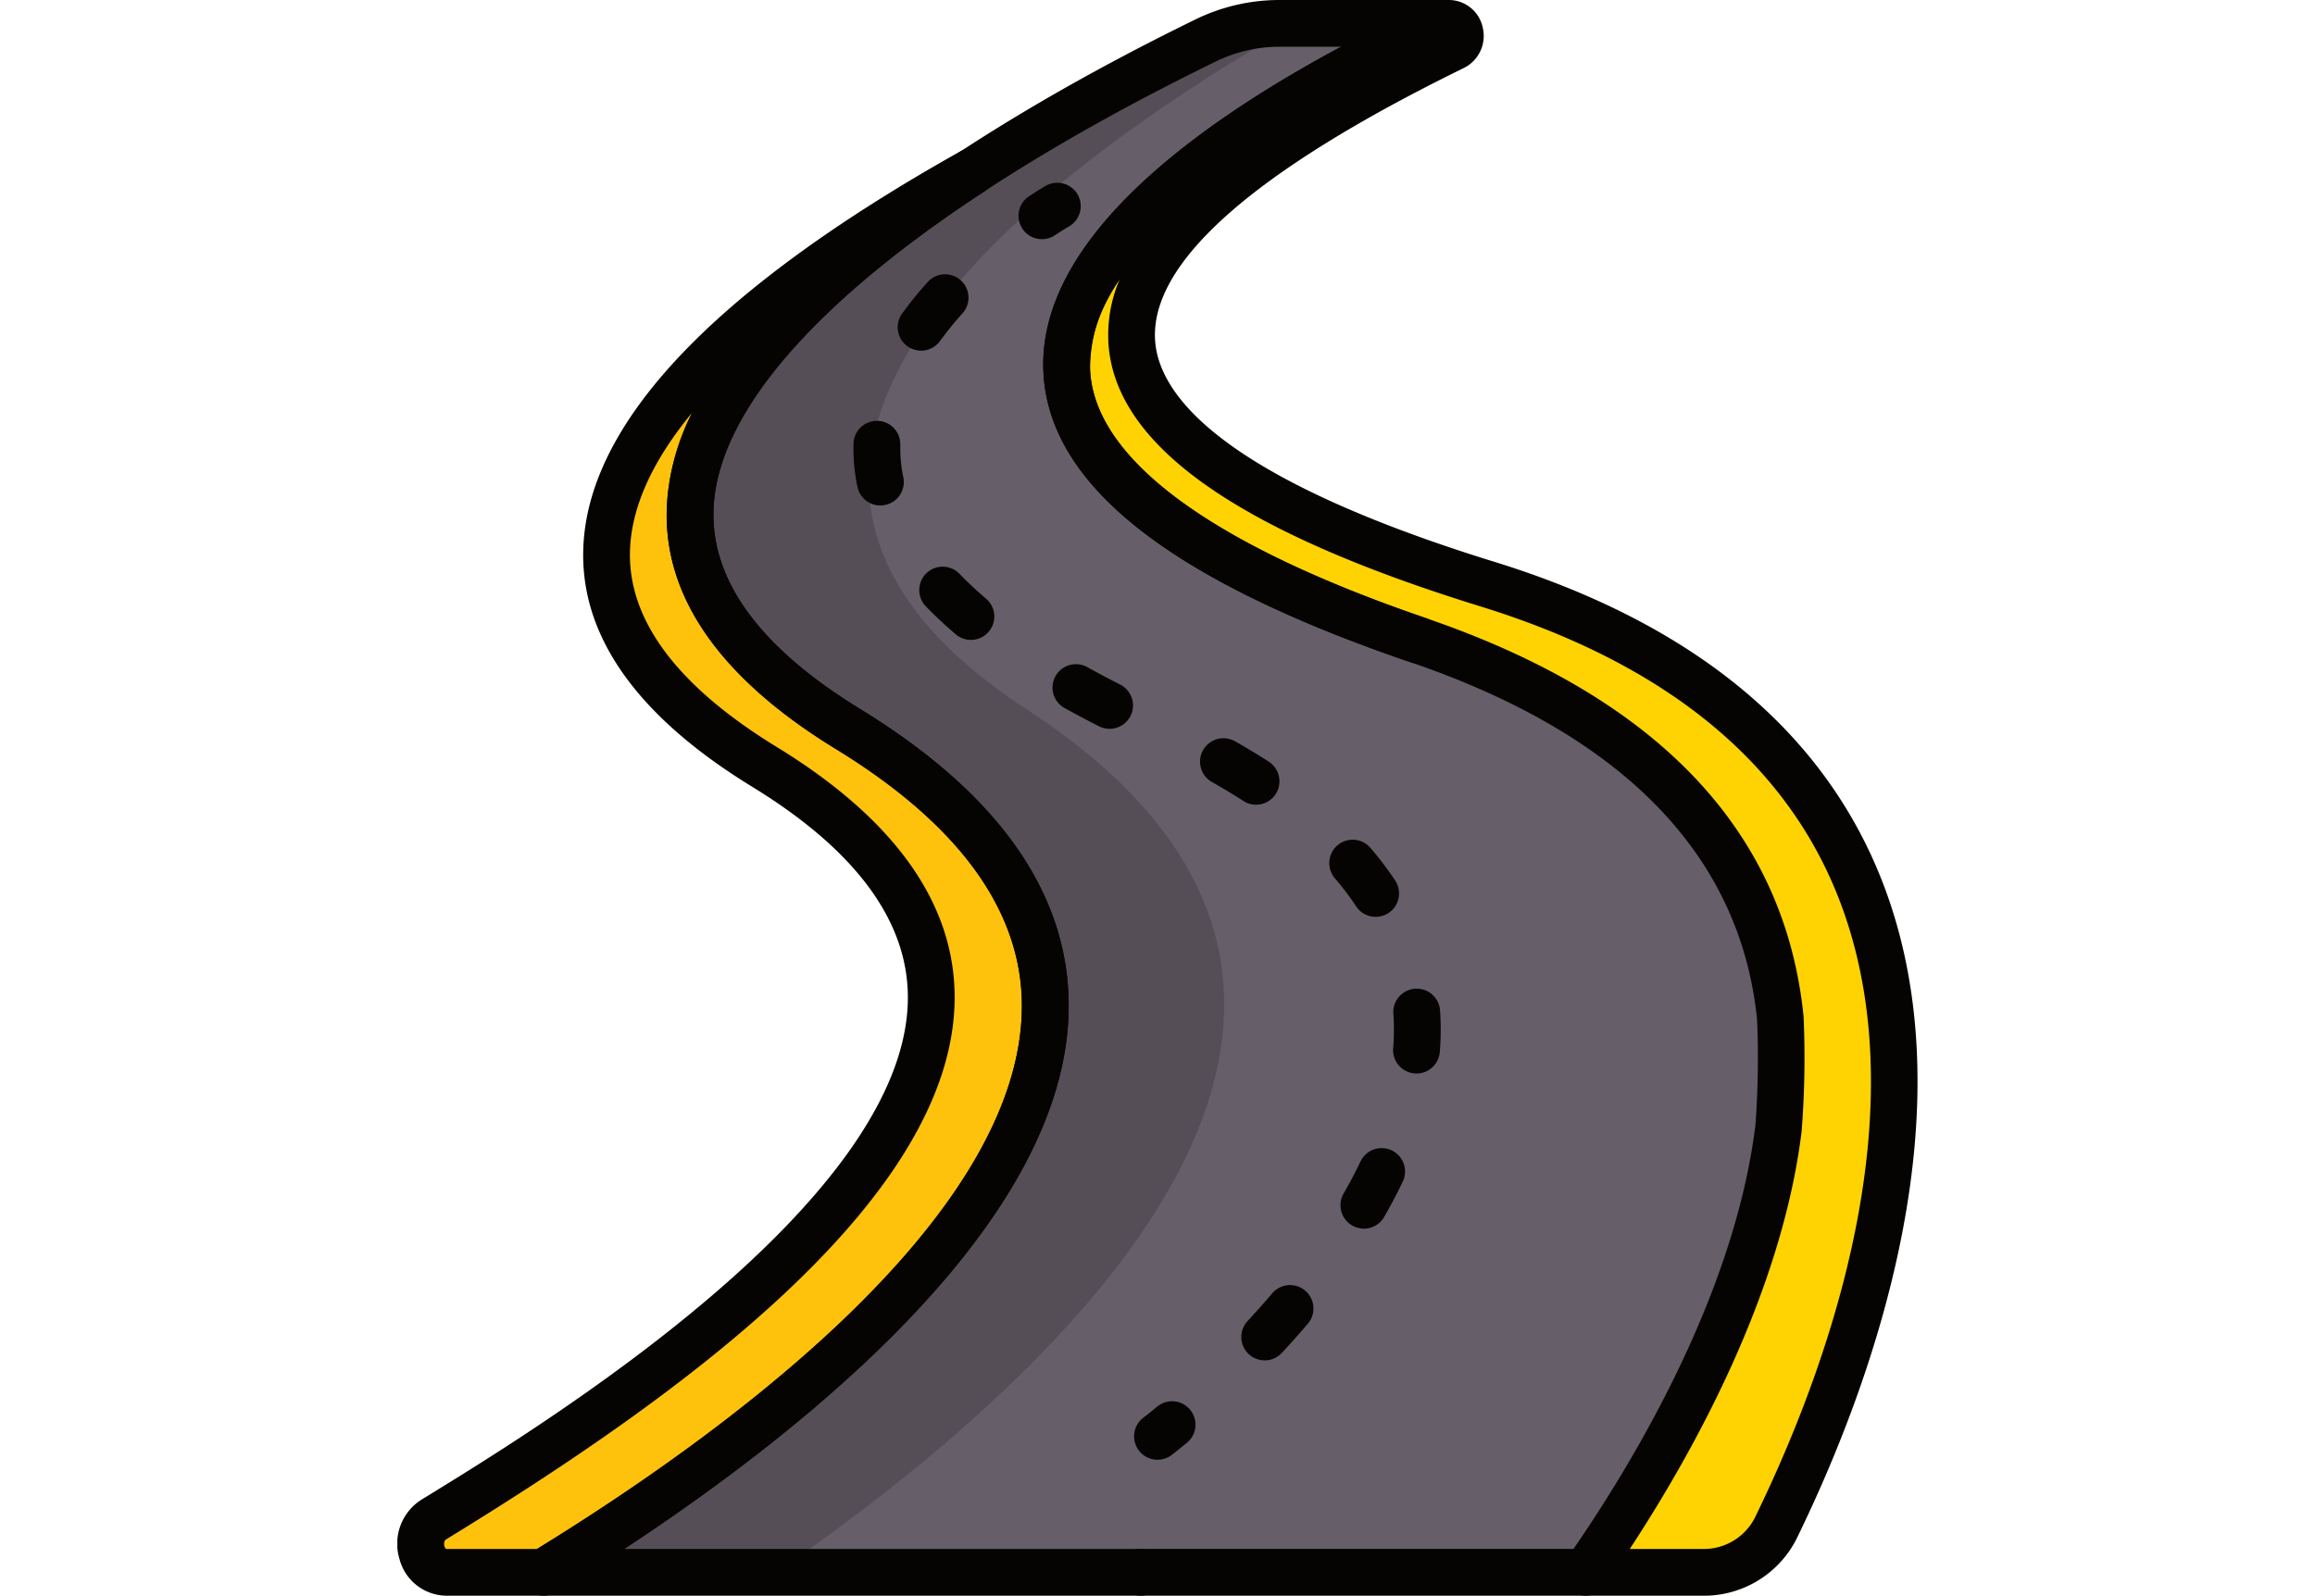 <svg xmlns="http://www.w3.org/2000/svg" xmlns:xlink="http://www.w3.org/1999/xlink" width="190" height="131" viewBox="0 0 190 131">
  <defs>
    <clipPath id="clip-path">
      <rect id="Rectángulo_374114" data-name="Rectángulo 374114" width="124.776" height="131" fill="none"/>
    </clipPath>
  </defs>
  <g id="Grupo_1065404" data-name="Grupo 1065404" transform="translate(-285 -820)">
    <rect id="Rectángulo_374098" data-name="Rectángulo 374098" width="190" height="131" transform="translate(285 820)" fill="none"/>
    <g id="Grupo_1065403" data-name="Grupo 1065403" transform="translate(317.612 820)">
      <g id="Grupo_1065402" data-name="Grupo 1065402" clip-path="url(#clip-path)">
        <path id="Trazado_797156" data-name="Trazado 797156" d="M135.679,60.635c-54.936-18.774-17.894-41.264.75-50.133a.264.264,0,0,0-.114-.5h-13.3a13.878,13.878,0,0,0-6.1,1.427C95.79,21.75,53.2,46.867,87.608,67.932c39.453,24.156-2.844,55.7-24.979,69.23h86.8c11.608-16.568,35.658-59.643-13.747-76.527" transform="translate(-50.611 -8.081)" fill="#665e68"/>
        <path id="Trazado_797157" data-name="Trazado 797157" d="M62.629,137.161H81.7c22.742-15.676,57.549-46.709,20.582-70.83C71.423,46.2,102.5,22.591,124.47,10h-1.455a13.878,13.878,0,0,0-6.1,1.427C95.79,21.749,53.2,46.866,87.608,67.931c39.453,24.156-2.844,55.7-24.979,69.23" transform="translate(-50.611 -8.08)" fill="#554e56"/>
        <path id="Trazado_797158" data-name="Trazado 797158" d="M320.813,56.031c-52.353-16.18-22.146-34.6-2.763-44.095A1.031,1.031,0,0,0,317.676,10h-.721c-18.233,8.495-57.823,31.5-1.817,50.635,49.405,16.884,25.355,59.959,13.747,76.527h9.838a6.621,6.621,0,0,0,5.889-3.889c11.152-22.963,21.561-63.223-23.8-77.242" transform="translate(-231.349 -8.081)" fill="#ffd301"/>
        <path id="Trazado_797159" data-name="Trazado 797159" d="M45.626,119.23c-25.436-15.574-9.3-33.363,9.643-45.751C34.077,85.363,9.773,104.9,38.262,122.338c33.368,20.43-1.635,46.145-27.135,61.777-1.895,1.161-1.145,4.345,1.023,4.345h8.5c22.135-13.53,64.432-45.074,24.979-69.23" transform="translate(-8.117 -59.379)" fill="#ffc20c"/>
        <path id="Trazado_797160" data-name="Trazado 797160" d="M47.128,63.478A1.919,1.919,0,0,1,48.179,67C33.5,76.6,25.81,85.848,25.927,93.748c.084,5.615,4.137,10.918,12.049,15.762,11.354,6.952,17.11,15.151,17.106,24.368-.007,19.5-26.372,38.53-42.087,48.136a1.919,1.919,0,0,1-1,.282H4.01a4.023,4.023,0,0,1-3.853-3.023A4.278,4.278,0,0,1,1.984,174.4c9.87-6.05,39.9-24.461,39.9-41.221,0-6.284-4.3-12.1-12.764-17.284C19.773,110.17,15.1,103.665,15.239,96.561c.2-10.384,10.613-21.432,30.952-32.838A1.911,1.911,0,0,1,47.128,63.478ZM11.454,178.458c15.078-9.27,39.784-27.128,39.791-44.581,0-7.79-5.136-14.887-15.273-21.093-9.107-5.576-13.778-11.961-13.882-18.978a19.008,19.008,0,0,1,2.061-8.6c-3.289,4-5.006,7.833-5.075,11.43-.108,5.646,3.945,11.024,12.048,15.985,9.684,5.929,14.6,12.845,14.6,20.556,0,16.949-23.815,33.511-41.732,44.494-.043.026-.173.106-.167.379a.559.559,0,0,0,.154.408Z" transform="translate(0.015 -51.297)" fill="#050402"/>
        <path id="Trazado_797161" data-name="Trazado 797161" d="M267.584,82.735a1.921,1.921,0,0,1-1.055-3.526c.849-.557,1.383-.862,1.406-.875a1.92,1.92,0,0,1,1.9,3.336c-.013.007-.47.27-1.2.75a1.912,1.912,0,0,1-1.051.315" transform="translate(-214.683 -63.098)" fill="#050402"/>
        <path id="Trazado_797162" data-name="Trazado 797162" d="M362.873,555.959a1.92,1.92,0,0,1-1.407-3.226c.7-.753,1.38-1.52,2.027-2.278a1.92,1.92,0,1,1,2.924,2.49c-.681.8-1.4,1.607-2.135,2.4a1.916,1.916,0,0,1-1.408.614" transform="translate(-291.688 -444.279)" fill="#050402"/>
        <path id="Trazado_797163" data-name="Trazado 797163" d="M405.292,497.787a1.921,1.921,0,0,1-1.663-2.878c.508-.884.976-1.772,1.391-2.64a1.92,1.92,0,1,1,3.465,1.658c-.457.955-.97,1.93-1.527,2.9a1.92,1.92,0,0,1-1.667.964" transform="translate(-325.968 -396.923)" fill="#050402"/>
        <path id="Trazado_797164" data-name="Trazado 797164" d="M427.8,429.924q-.076,0-.154-.006a1.921,1.921,0,0,1-1.763-2.066c.041-.518.062-1.038.062-1.546,0-.432-.015-.867-.045-1.292a1.92,1.92,0,0,1,3.832-.269c.036.515.054,1.041.054,1.562,0,.609-.025,1.231-.074,1.849a1.921,1.921,0,0,1-1.912,1.769" transform="translate(-344.154 -341.795)" fill="#050402"/>
        <path id="Trazado_797165" data-name="Trazado 797165" d="M402.373,365.567a1.918,1.918,0,0,1-1.6-.861,23.277,23.277,0,0,0-1.742-2.3,1.92,1.92,0,1,1,2.915-2.5,27.036,27.036,0,0,1,2.031,2.682,1.921,1.921,0,0,1-1.6,2.98" transform="translate(-322.082 -290.299)" fill="#050402"/>
        <path id="Trazado_797166" data-name="Trazado 797166" d="M347.906,321.28a1.912,1.912,0,0,1-1.039-.306c-.818-.528-1.686-1.052-2.582-1.558a1.92,1.92,0,0,1,1.89-3.343c.96.543,1.893,1.106,2.773,1.673a1.921,1.921,0,0,1-1.042,3.535" transform="translate(-277.43 -255.218)" fill="#050402"/>
        <path id="Trazado_797167" data-name="Trazado 797167" d="M284.893,289.446a1.91,1.91,0,0,1-.867-.208c-.973-.493-1.925-1-2.828-1.5a1.92,1.92,0,1,1,1.867-3.356c.86.478,1.768.96,2.7,1.431a1.921,1.921,0,0,1-.87,3.634" transform="translate(-226.44 -229.614)" fill="#050402"/>
        <path id="Trazado_797168" data-name="Trazado 797168" d="M227.605,248.59a1.912,1.912,0,0,1-1.245-.459c-.87-.741-1.683-1.5-2.417-2.26A1.92,1.92,0,1,1,226.7,243.2c.65.671,1.373,1.347,2.15,2.009a1.92,1.92,0,0,1-1.247,3.382" transform="translate(-180.532 -196.058)" fill="#050402"/>
        <path id="Trazado_797169" data-name="Trazado 797169" d="M197.27,186.993a1.921,1.921,0,0,1-1.877-1.524,15.283,15.283,0,0,1-.329-3.145c0-.136,0-.273.006-.41a1.92,1.92,0,0,1,3.839.105q0,.151,0,.3a11.428,11.428,0,0,0,.247,2.354,1.922,1.922,0,0,1-1.881,2.317" transform="translate(-157.631 -145.496)" fill="#050402"/>
        <path id="Trazado_797170" data-name="Trazado 797170" d="M215.917,123.6a1.921,1.921,0,0,1-1.554-3.047,31.13,31.13,0,0,1,2.1-2.587,1.92,1.92,0,1,1,2.851,2.574,27.31,27.31,0,0,0-1.842,2.266,1.918,1.918,0,0,1-1.557.794" transform="translate(-172.933 -94.813)" fill="#050402"/>
        <path id="Trazado_797171" data-name="Trazado 797171" d="M317.029,604.281a1.92,1.92,0,0,1-1.162-3.45s.425-.324,1.135-.911a1.92,1.92,0,1,1,2.448,2.959c-.778.644-1.242,1-1.261,1.011a1.913,1.913,0,0,1-1.16.391" transform="translate(-254.64 -484.443)" fill="#050402"/>
        <path id="Trazado_797172" data-name="Trazado 797172" d="M103.523,131H54.5a1.919,1.919,0,0,1-1-3.556c15.03-9.187,40.244-27.232,40.25-44.863,0-7.79-5.136-14.887-15.273-21.093C68.929,55.639,64.264,48.913,64.615,41.5,65.405,24.842,92.1,9.365,107.943,1.622A15.7,15.7,0,0,1,114.891,0h13.2a1.919,1.919,0,0,1,.81,3.658c-9.088,4.234-30.16,15.317-29.549,26.761.388,7.268,9.912,14.294,27.541,20.319a1.919,1.919,0,1,1-1.241,3.632c-19.784-6.761-29.64-14.528-30.133-23.746-.565-10.58,11.7-19.953,24.432-26.786h-5.064a11.891,11.891,0,0,0-5.262,1.232C83.967,17.613,68.957,30.956,68.449,41.678c-.28,5.911,3.769,11.474,12.037,16.536C91.84,65.166,97.6,73.365,97.592,82.582c-.006,17.326-20.815,34.277-36.478,44.58h42.409a1.919,1.919,0,0,1,0,3.838Z" transform="translate(-42.494 0)" fill="#050402"/>
        <path id="Trazado_797173" data-name="Trazado 797173" d="M330.6,131h-9.837a1.919,1.919,0,0,1-1.572-3.02c5.034-7.185,13.741-21.366,15.5-35.608a74.27,74.27,0,0,0,.137-8.659c-1.353-13.444-10.921-23.36-28.43-29.343-19.784-6.761-29.64-14.528-30.133-23.746C275.584,18,293.158,7.1,308.019.18a1.919,1.919,0,0,1,.81-.18h.72a2.846,2.846,0,0,1,2.758,2.245,2.939,2.939,0,0,1-1.54,3.334c-17.314,8.477-25.839,16.031-25.339,22.453.346,4.434,5.453,11.172,27.824,18.086,15.7,4.853,26.231,13.228,31.294,24.893,8.371,19.289-.376,42.752-6.335,55.021A8.515,8.515,0,0,1,330.6,131Zm-6.218-3.838H330.6a4.711,4.711,0,0,0,4.163-2.809c5.671-11.677,14.027-33.936,6.267-51.816-4.6-10.591-14.322-18.246-28.906-22.754C292.23,43.637,282.248,36.619,281.6,28.329a11.658,11.658,0,0,1,.908-5.391,12.359,12.359,0,0,0-2.42,7.481c.388,7.268,9.912,14.294,27.541,20.319,19.056,6.512,29.491,17.521,31.016,32.721a77.211,77.211,0,0,1-.162,9.43C336.859,106.094,329.656,119.124,324.378,127.162Z" transform="translate(-223.23 0)" fill="#050402"/>
        <path id="Trazado_797174" data-name="Trazado 797174" d="M346.451,666.5h-36.5a1.919,1.919,0,0,1,0-3.838h36.5a1.919,1.919,0,0,1,0,3.838Z" transform="translate(-248.923 -535.503)" fill="#050402"/>
      </g>
    </g>
  </g>
</svg>
